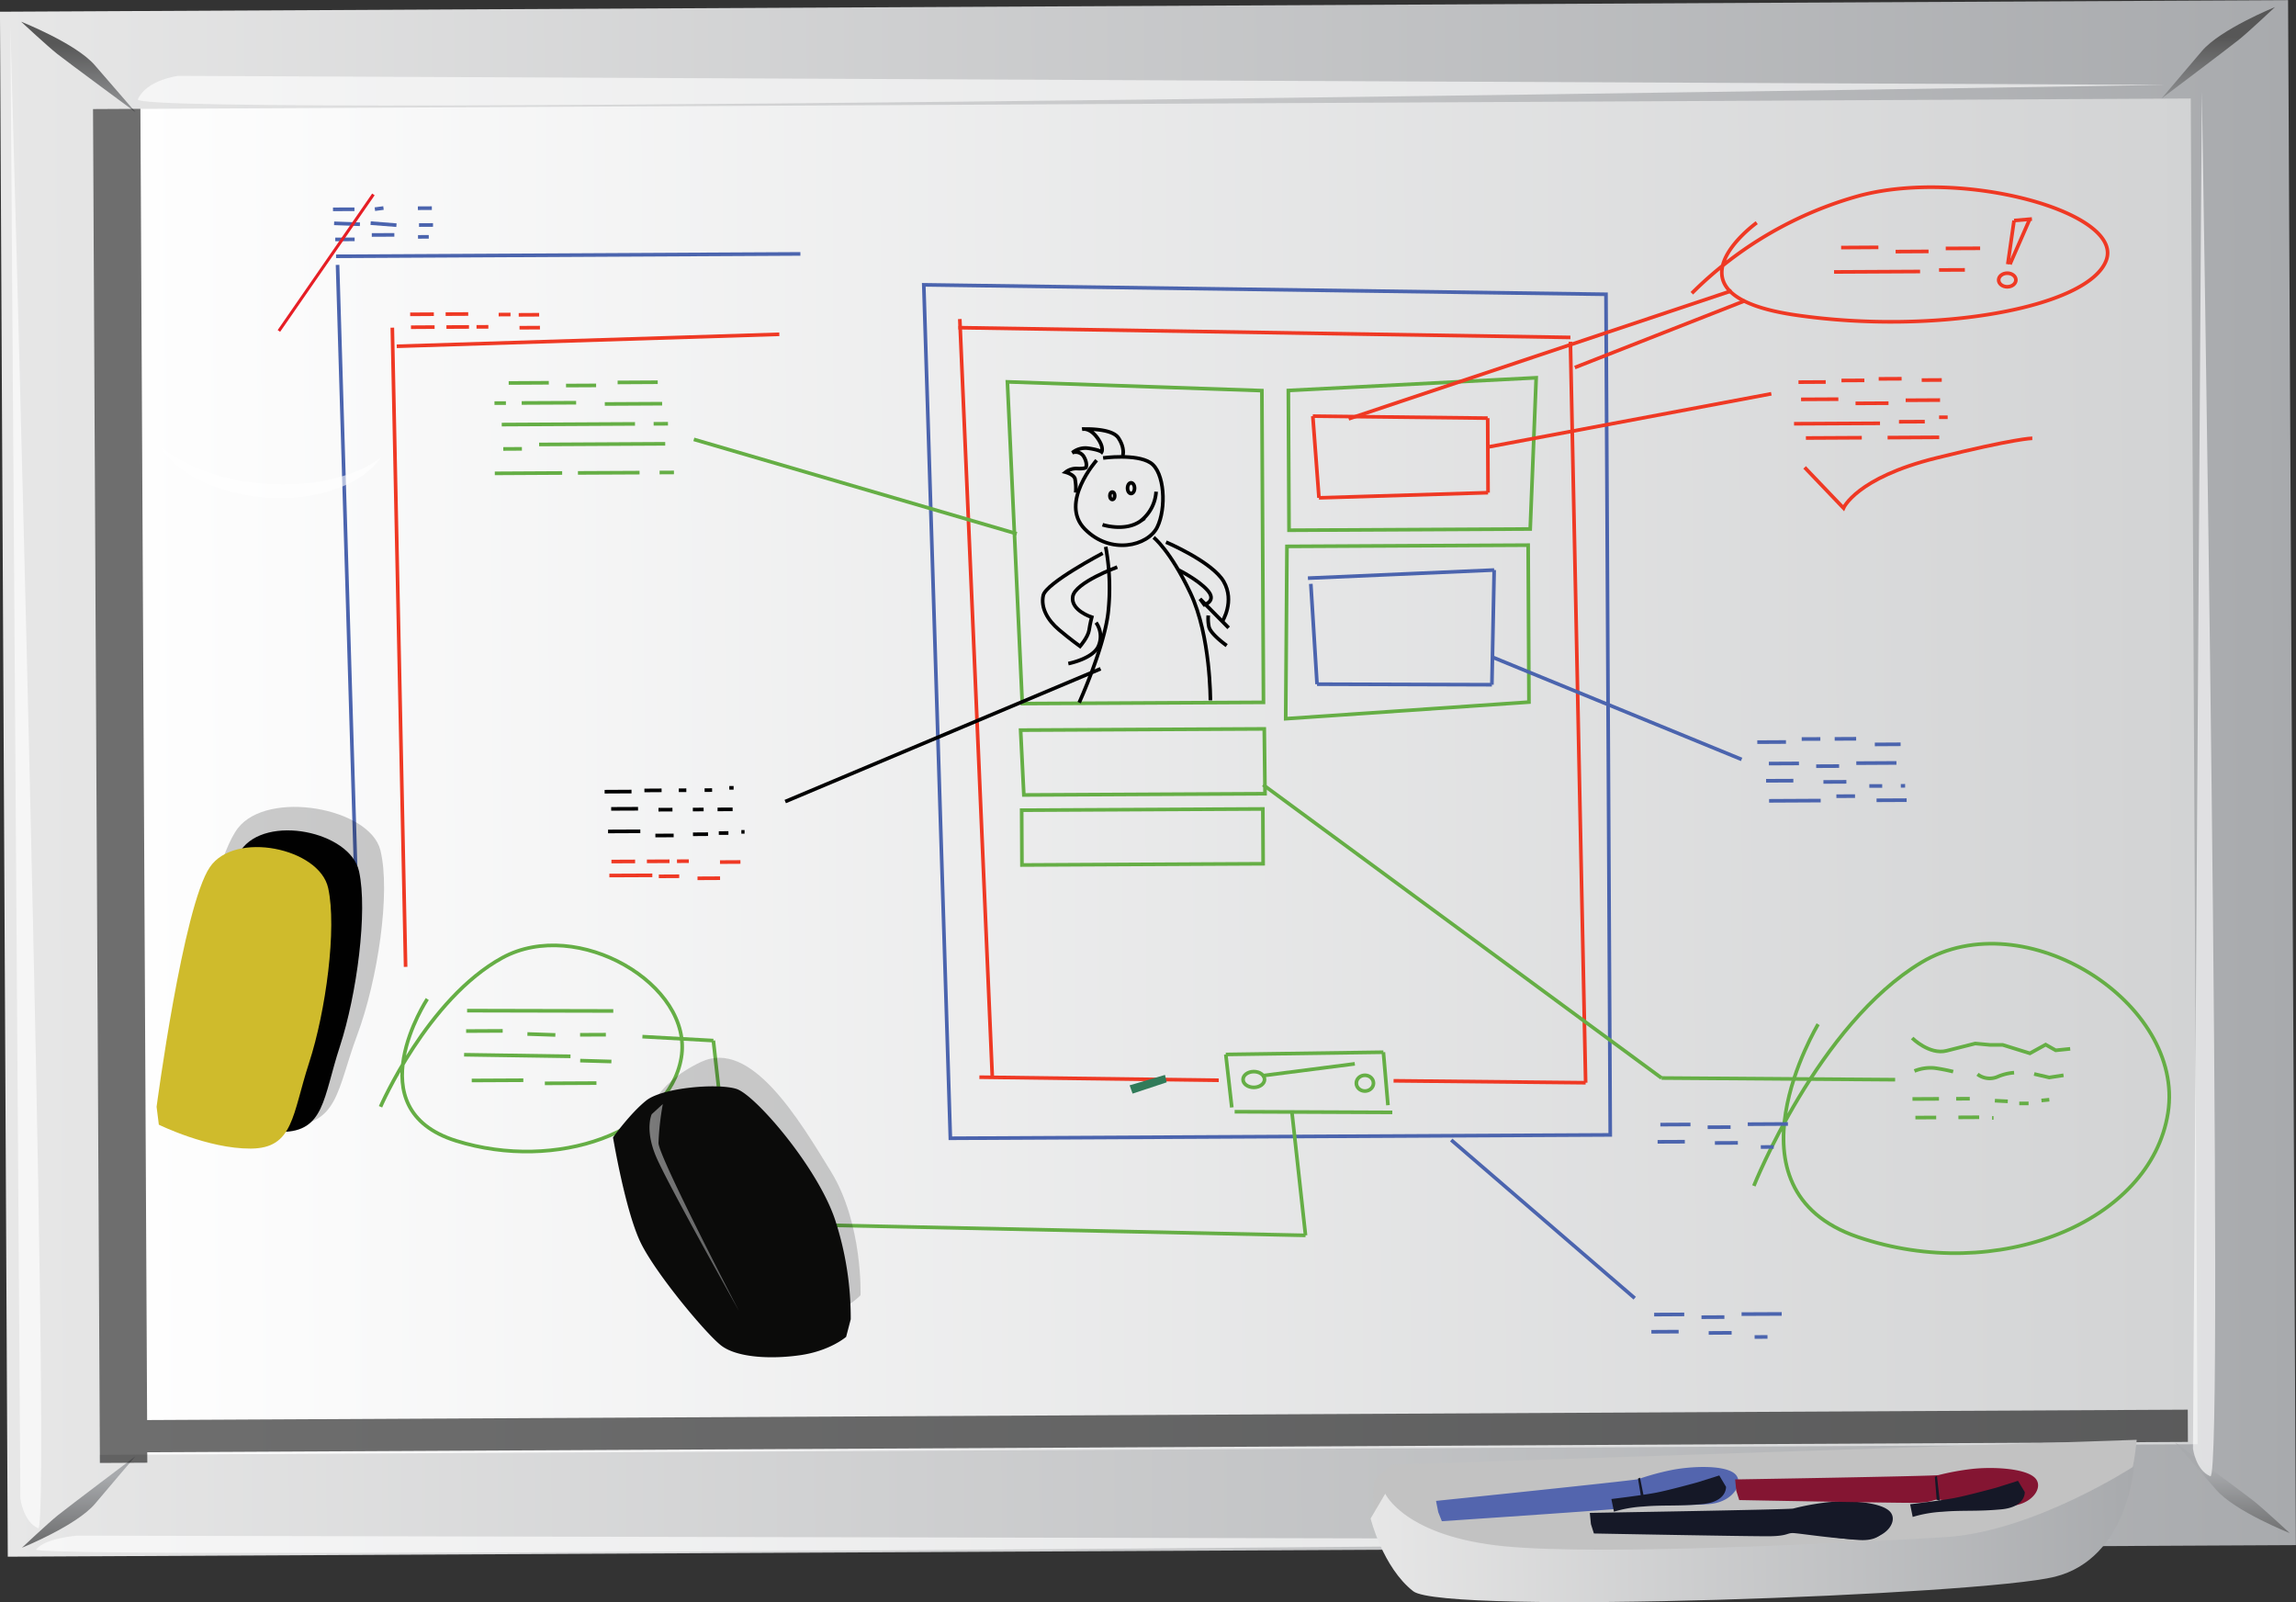 <svg id="Layer_1" data-name="Layer 1" xmlns="http://www.w3.org/2000/svg" xmlns:xlink="http://www.w3.org/1999/xlink" viewBox="0 0 634.28 442.5"><rect x="0" y="0" width="634.28" height="442.5" fill="#333333" stroke="none"/><defs><style>.cls-1{fill:url(#linear-gradient);}.cls-2{fill:url(#linear-gradient-2);}.cls-3{fill:url(#linear-gradient-3);}.cls-4{fill:url(#linear-gradient-4);}.cls-5{fill:url(#linear-gradient-5);}.cls-6{fill:url(#linear-gradient-6);}.cls-7{opacity:0.63;}.cls-8{fill:url(#linear-gradient-7);}.cls-9{fill:url(#linear-gradient-8);}.cls-10{fill:url(#linear-gradient-9);}.cls-11{fill:url(#linear-gradient-10);}.cls-12,.cls-13,.cls-14,.cls-15{fill:none;}.cls-12{stroke:#65ae45;}.cls-12,.cls-15{stroke-miterlimit:10;}.cls-13{stroke:#4b64ae;}.cls-14{stroke:#010101;}.cls-15{stroke:#ef3924;}.cls-16,.cls-17,.cls-19{fill:#010101;}.cls-17{opacity:0.2;}.cls-18{fill:#cfbb2c;}.cls-19{opacity:0.57;}.cls-20{fill:#317b59;}.cls-21{fill:#c2c2c2;}.cls-22{fill:url(#linear-gradient-11);}.cls-23{fill:#5365ae;}.cls-24{fill:#151827;}.cls-25{fill:#841532;}.cls-26,.cls-27{fill:#0b0b0a;}.cls-26{opacity:0.18;}.cls-28{opacity:0.51;fill:url(#linear-gradient-12);}.cls-29{fill:#e61e25;}.cls-30{fill:#fff;opacity:0.59;}</style><linearGradient id="linear-gradient" x1="2244.23" y1="2251.61" x2="2244.23" y2="1619.46" gradientTransform="translate(2960.83 -1813.54) rotate(90)" gradientUnits="userSpaceOnUse"><stop offset="0" stop-color="#e7e7e7"/><stop offset="1" stop-color="#a8aaad"/></linearGradient><linearGradient id="linear-gradient-2" x1="2243.75" y1="2226.05" x2="2243.75" y2="1646.49" gradientTransform="translate(2960.8 -1813.55) rotate(90)" gradientUnits="userSpaceOnUse"><stop offset="0" stop-color="#fff"/><stop offset="1" stop-color="#d2d3d4"/></linearGradient><linearGradient id="linear-gradient-3" x1="2032.78" y1="1638.85" x2="2057.88" y2="1638.85" gradientTransform="matrix(0.01, 1, -1, 0.01, 2949.37, -1823.37)" gradientUnits="userSpaceOnUse"><stop offset="0" stop-color="#575757"/><stop offset="1" stop-color="#a8aaad"/></linearGradient><linearGradient id="linear-gradient-4" x1="3785.33" y1="1637.67" x2="3810.44" y2="1637.67" gradientTransform="matrix(-0.01, -1, -1, 0.01, 2981.63, 4415.96)" xlink:href="#linear-gradient-3"/><linearGradient id="linear-gradient-5" x1="2033.08" y1="-1202.72" x2="2058.18" y2="-1202.72" gradientTransform="matrix(0.01, 1, 1, -0.01, 1922.09, -1817.59)" xlink:href="#linear-gradient-3"/><linearGradient id="linear-gradient-6" x1="3785.03" y1="-1205.38" x2="3810.14" y2="-1205.38" gradientTransform="matrix(-0.01, -1, 1, -0.01, 1954.34, 4421.75)" xlink:href="#linear-gradient-3"/><linearGradient id="linear-gradient-7" x1="2771.93" y1="-1843.33" x2="2777.18" y2="-1843.33" gradientTransform="matrix(0, -1, 1.01, 0, 2855.49, 3423.05)" gradientUnits="userSpaceOnUse"><stop offset="0" stop-color="#fff"/><stop offset="1" stop-color="#fff"/></linearGradient><linearGradient id="linear-gradient-8" x1="3059.54" y1="-1878.96" x2="3064.89" y2="-1878.96" gradientTransform="matrix(0.01, -1.69, 0.99, 0.01, 2844.08, 5427.52)" xlink:href="#linear-gradient-7"/><linearGradient id="linear-gradient-9" x1="4315.56" y1="850.78" x2="4321.57" y2="850.78" gradientTransform="matrix(-1, 0, 0, -0.84, 5633.75, 1164.3)" xlink:href="#linear-gradient-7"/><linearGradient id="linear-gradient-10" x1="4913.08" y1="814.76" x2="4919.13" y2="814.76" gradientTransform="matrix(-1, 0.01, -0.01, -0.92, 5638.69, 1121.61)" xlink:href="#linear-gradient-7"/><linearGradient id="linear-gradient-11" x1="1083.65" y1="642.56" x2="1294.76" y2="642.56" gradientTransform="translate(-7.28 17.03) rotate(-0.95)" xlink:href="#linear-gradient"/><linearGradient id="linear-gradient-12" x1="886.26" y1="547.02" x2="910.16" y2="547.02" gradientTransform="translate(-7.28 17.03) rotate(-0.95)" xlink:href="#linear-gradient"/></defs><title>whiteboard</title><rect class="cls-1" x="709.2" y="217.16" width="632.11" height="426.73" transform="translate(-710.3 -210.33) rotate(-0.29)"/><rect class="cls-2" x="734.75" y="244.2" width="579.53" height="371.7" transform="translate(-710.29 -210.34) rotate(-0.29)"/><path class="cls-3" d="M1336.6,217.51s-15.1,6.11-20.22,12.17-11.13,13.09-11.13,13.09,18.7-14.09,21.42-16.28S1336.6,217.51,1336.6,217.51Z" transform="translate(-708.12 -215.56)"/><path class="cls-4" d="M1340.67,639s-15.17-6-20.35-12-11.27-13-11.27-13,18.84,13.9,21.58,16.06S1340.67,639,1340.67,639Z" transform="translate(-708.12 -215.56)"/><path class="cls-5" d="M713.95,221.55s15.17,6,20.34,12,11.27,13,11.27,13-18.84-13.9-21.58-16.06S713.95,221.55,713.95,221.55Z" transform="translate(-708.12 -215.56)"/><path class="cls-6" d="M714.17,643.05s15.11-6.11,20.22-12.17,11.13-13.09,11.13-13.09-18.7,14.1-21.41,16.28S714.17,643.05,714.17,643.05Z" transform="translate(-708.12 -215.56)"/><g class="cls-7"><path class="cls-8" d="M1291.51,640.89s-575.87,5.86-573.41,2.65,11.42-3.84,11.42-3.84Z" transform="translate(-708.12 -215.56)"/><path class="cls-9" d="M1306.49,239s-562.71,9.47-560.28,4,11.19-6.49,11.19-6.49Z" transform="translate(-708.12 -215.56)"/><path class="cls-10" d="M1316.39,240.81s6.39,384.13,2.36,382.49-4.81-7.61-4.81-7.61Z" transform="translate(-708.12 -215.56)"/><path class="cls-11" d="M711,223s11.71,416.37,7.66,414.66-4.91-8.18-4.91-8.18Z" transform="translate(-708.12 -215.56)"/></g><polygon class="cls-12" points="349.04 193.99 282.41 194.33 278.3 105.47 348.6 107.89 349.04 193.99"/><polygon class="cls-12" points="422.73 146.11 356.1 146.45 355.91 107.85 424.38 104.34 422.73 146.11"/><polygon class="cls-12" points="422.38 193.92 355.18 198.51 355.53 150.91 422.16 150.57 422.38 193.92"/><polygon class="cls-12" points="349.47 219.23 282.84 219.57 281.95 201.66 349.26 201.32 349.47 219.23"/><rect class="cls-12" x="990.42" y="439.12" width="66.63" height="15.14" transform="translate(-710.39 -210.33) rotate(-0.29)"/><polygon class="cls-13" points="444.84 313.46 262.54 314.39 255.2 78.67 443.66 81.28 444.84 313.46"/><path class="cls-14" d="M1011.07,342.68s-10.43,11.73-3.27,19,17.44,4.66,20-.5,2.1-15.25-1.87-17.81-13.07-1.32-13.07-1.32" transform="translate(-708.12 -215.56)"/><path class="cls-14" d="M1042.49,409s0.11-17.79-5.5-29.62S1026.82,364,1026.82,364" transform="translate(-708.12 -215.56)"/><path class="cls-14" d="M1013.57,366.59a62.19,62.19,0,0,1,.68,18.21c-1.14,9.74-8,24.82-8,24.82" transform="translate(-708.12 -215.56)"/><path class="cls-14" d="M1016.77,372.19s-11.56,4.21-12.28,8.08,5.23,5.76,5.23,5.76-0.44,1.64-.73,3.57-2.5,4.47-2.5,4.47-2.68-1.92-5.82-4.57-5.08-6.06-4.35-9.48,16.42-11.66,16.42-11.66" transform="translate(-708.12 -215.56)"/><path class="cls-14" d="M1010.91,387.52a6.58,6.58,0,0,1,.77,6.23c-1.31,3.72-8.43,5.09-8.43,5.09" transform="translate(-708.12 -215.56)"/><path class="cls-14" d="M1030.24,365.3s12.8,5.43,15.94,10.9-0.39,11-.39,11" transform="translate(-708.12 -215.56)"/><path class="cls-14" d="M1033.7,373s5.36,2.65,8,5.6-0.87,4-.87,4l-1.2-1.63,7.91,8" transform="translate(-708.12 -215.56)"/><path class="cls-14" d="M1047,393.87s-4.62-3.25-4.93-5.32a10.94,10.94,0,0,1-.16-3" transform="translate(-708.12 -215.56)"/><path class="cls-14" d="M1012.7,360.49s6.09,2,10.39-.94a11.08,11.08,0,0,0,4.41-8.19" transform="translate(-708.12 -215.56)"/><ellipse class="cls-14" cx="1015.41" cy="352.46" rx="0.67" ry="1.04" transform="translate(-710.02 -210.03) rotate(-0.31)"/><ellipse class="cls-14" cx="1020.59" cy="350.35" rx="0.97" ry="1.48" transform="translate(-709.59 -211.24) rotate(-0.24)"/><path class="cls-14" d="M1018.29,341.45s0.69-2.08-1.21-4.94-10-2.42-10-2.42,2-.51,4.07,2.25,1.31,4.05,1.31,4.05-0.7-.59-3.57-1a5.74,5.74,0,0,0-4.54,1.21,2.61,2.61,0,0,1,3.17,1.07c1.1,1.87.61,3,.61,3s-0.3.4-2.37,0.31a4.71,4.71,0,0,0-3.26,1s2.18,0.58,2.58,1.77a14.13,14.13,0,0,1,.21,3.86" transform="translate(-708.12 -215.56)"/><line class="cls-15" x1="264.76" y1="90.5" x2="433.83" y2="93.2"/><line class="cls-15" x1="265.15" y1="88.12" x2="274.13" y2="297.51"/><line class="cls-15" x1="270.56" y1="297.52" x2="336.68" y2="298.37"/><line class="cls-15" x1="384.98" y1="298.52" x2="438.04" y2="299.05"/><line class="cls-15" x1="438.04" y1="299.05" x2="433.83" y2="94.39"/><line class="cls-12" x1="340.29" y1="305.88" x2="338.63" y2="291.24"/><line class="cls-12" x1="338.63" y1="291.24" x2="382.17" y2="290.62"/><line class="cls-12" x1="382.17" y1="290.62" x2="383.43" y2="305.26"/><line class="cls-12" x1="341.08" y1="307.06" x2="384.63" y2="307.24"/><ellipse class="cls-12" cx="1054.5" cy="513.68" rx="2.97" ry="2.18" transform="translate(-710.72 -210.18) rotate(-0.29)"/><ellipse class="cls-12" cx="1085.19" cy="514.72" rx="2.37" ry="2.18" transform="translate(-710.54 -210.43) rotate(-0.27)"/><line class="cls-12" x1="348.56" y1="297.13" x2="374.27" y2="293.83"/><line class="cls-12" x1="356.92" y1="307.38" x2="360.66" y2="341.21"/><line class="cls-12" x1="360.66" y1="341.21" x2="202.68" y2="337.85"/><line class="cls-12" x1="202.68" y1="337.85" x2="197.07" y2="287.41"/><line class="cls-12" x1="197.07" y1="287.41" x2="177.47" y2="286.32"/><line class="cls-12" x1="129.04" y1="279.14" x2="169.42" y2="279.23"/><line class="cls-12" x1="128.77" y1="284.78" x2="138.87" y2="284.73"/><line class="cls-12" x1="145.7" y1="285.59" x2="153.42" y2="285.85"/><line class="cls-12" x1="160.25" y1="285.81" x2="167.37" y2="285.78"/><line class="cls-12" x1="128.21" y1="291.32" x2="157.6" y2="291.76"/><line class="cls-12" x1="160.28" y1="292.94" x2="168.9" y2="293.19"/><line class="cls-12" x1="130.32" y1="298.43" x2="144.57" y2="298.36"/><line class="cls-12" x1="150.52" y1="299.22" x2="164.77" y2="299.15"/><path class="cls-12" d="M826.16,491.49s-20,30.39,7.92,39.15,58.77-2.67,62.24-22.88-28.7-39-49.43-27.66-33.65,41.15-33.65,41.15" transform="translate(-708.12 -215.56)"/><path class="cls-12" d="M1210.39,498.45s-27.57,45.59,10.94,58.76,81-4,85.71-34.3-39.56-58.62-68.1-41.54-46.31,61.73-46.31,61.73" transform="translate(-708.12 -215.56)"/><path class="cls-15" d="M1193.43,277.07s-27.71,19.9,10.76,25.51,81-2,85.8-15.16-39.39-25.37-68-17.86a105.22,105.22,0,0,0-46.49,27" transform="translate(-708.12 -215.56)"/><line class="cls-12" x1="191.68" y1="121.36" x2="280.89" y2="147.43"/><line class="cls-12" x1="140.53" y1="105.78" x2="151.61" y2="105.72"/><line class="cls-12" x1="156.37" y1="106.49" x2="164.68" y2="106.45"/><line class="cls-12" x1="170.62" y1="105.63" x2="181.7" y2="105.57"/><line class="cls-12" x1="144.12" y1="111.3" x2="159.16" y2="111.23"/><line class="cls-12" x1="167.08" y1="111.58" x2="182.92" y2="111.5"/><line class="cls-12" x1="138.61" y1="117.27" x2="175.42" y2="117.08"/><line class="cls-12" x1="180.57" y1="117.06" x2="184.53" y2="117.04"/><line class="cls-12" x1="148.93" y1="122.76" x2="183.77" y2="122.58"/><line class="cls-12" x1="139.03" y1="124" x2="144.18" y2="123.97"/><line class="cls-12" x1="136.6" y1="111.34" x2="139.76" y2="111.33"/><line class="cls-12" x1="136.69" y1="130.74" x2="155.3" y2="130.64"/><line class="cls-12" x1="159.66" y1="130.62" x2="176.68" y2="130.54"/><line class="cls-12" x1="182.22" y1="130.51" x2="186.18" y2="130.49"/><line class="cls-13" x1="361.32" y1="159.69" x2="412.77" y2="157.44"/><line class="cls-13" x1="412.77" y1="157.44" x2="412.14" y2="189.12"/><line class="cls-13" x1="412.14" y1="189.12" x2="363.84" y2="188.97"/><line class="cls-13" x1="363.84" y1="188.97" x2="362.12" y2="161.26"/><line class="cls-15" x1="362.67" y1="114.94" x2="410.98" y2="115.49"/><line class="cls-15" x1="410.98" y1="115.49" x2="411.08" y2="136.08"/><line class="cls-15" x1="411.08" y1="136.08" x2="364.37" y2="137.5"/><line class="cls-15" x1="364.37" y1="137.5" x2="362.67" y2="114.94"/><line class="cls-15" x1="411.41" y1="123.4" x2="489.33" y2="108.76"/><line class="cls-15" x1="496.84" y1="105.55" x2="504.36" y2="105.51"/><line class="cls-15" x1="508.71" y1="105.09" x2="515.04" y2="105.06"/><line class="cls-15" x1="519" y1="104.64" x2="525.33" y2="104.61"/><line class="cls-15" x1="530.88" y1="104.98" x2="536.42" y2="104.95"/><line class="cls-15" x1="497.55" y1="110.3" x2="507.85" y2="110.25"/><line class="cls-15" x1="512.6" y1="111.41" x2="521.71" y2="111.36"/><line class="cls-15" x1="526.45" y1="110.55" x2="535.95" y2="110.5"/><line class="cls-15" x1="495.61" y1="117.04" x2="519.36" y2="116.92"/><line class="cls-15" x1="524.6" y1="116.49" x2="531.73" y2="116.46"/><line class="cls-15" x1="508.62" y1="68.38" x2="518.91" y2="68.32"/><line class="cls-15" x1="523.67" y1="69.49" x2="532.77" y2="69.44"/><line class="cls-15" x1="537.52" y1="68.62" x2="547.02" y2="68.58"/><line class="cls-15" x1="506.67" y1="75.11" x2="530.43" y2="74.99"/><line class="cls-15" x1="535.67" y1="74.57" x2="542.8" y2="74.54"/><line class="cls-15" x1="498.89" y1="120.98" x2="514.33" y2="120.9"/><line class="cls-15" x1="521.46" y1="120.87" x2="535.71" y2="120.79"/><line class="cls-15" x1="535.68" y1="115.25" x2="538.05" y2="115.24"/><line class="cls-13" x1="412.5" y1="181.59" x2="481.13" y2="209.75"/><line class="cls-13" x1="485.46" y1="204.98" x2="493.38" y2="204.94"/><line class="cls-13" x1="497.73" y1="204.12" x2="502.88" y2="204.1"/><line class="cls-13" x1="506.84" y1="204.08" x2="512.77" y2="204.05"/><line class="cls-13" x1="517.93" y1="205.61" x2="525.05" y2="205.57"/><line class="cls-13" x1="488.66" y1="210.9" x2="496.97" y2="210.86"/><line class="cls-13" x1="501.73" y1="211.62" x2="508.06" y2="211.59"/><line class="cls-13" x1="512.81" y1="210.78" x2="523.9" y2="210.72"/><line class="cls-13" x1="487.89" y1="215.65" x2="495.42" y2="215.62"/><line class="cls-13" x1="503.73" y1="215.97" x2="510.07" y2="215.94"/><line class="cls-13" x1="516.41" y1="217.09" x2="519.97" y2="217.08"/><line class="cls-13" x1="456.97" y1="363.09" x2="465.28" y2="363.04"/><line class="cls-13" x1="470.04" y1="363.81" x2="476.37" y2="363.78"/><line class="cls-13" x1="481.12" y1="362.96" x2="492.2" y2="362.91"/><line class="cls-13" x1="456.2" y1="367.84" x2="463.73" y2="367.8"/><line class="cls-13" x1="472.04" y1="368.16" x2="478.37" y2="368.12"/><line class="cls-13" x1="484.72" y1="369.28" x2="488.28" y2="369.26"/><line class="cls-13" x1="458.68" y1="310.62" x2="467" y2="310.58"/><line class="cls-13" x1="471.75" y1="311.34" x2="478.08" y2="311.31"/><line class="cls-13" x1="482.83" y1="310.5" x2="493.92" y2="310.44"/><line class="cls-13" x1="457.92" y1="315.37" x2="465.44" y2="315.34"/><line class="cls-13" x1="473.75" y1="315.69" x2="480.09" y2="315.66"/><line class="cls-13" x1="486.43" y1="316.81" x2="489.99" y2="316.79"/><line class="cls-13" x1="525.11" y1="217.05" x2="526.3" y2="217.04"/><line class="cls-13" x1="488.72" y1="221.19" x2="502.97" y2="221.12"/><line class="cls-13" x1="507.31" y1="219.91" x2="512.46" y2="219.89"/><line class="cls-13" x1="518.41" y1="221.04" x2="526.72" y2="221"/><path class="cls-15" d="M1206.66,344.66l10.74,11.23s3.52-8.33,25.46-13.79,26.69-5.48,26.69-5.48" transform="translate(-708.12 -215.56)"/><line class="cls-12" x1="348.94" y1="216.76" x2="459.01" y2="297.75"/><line class="cls-12" x1="459.01" y1="297.75" x2="523.54" y2="298.21"/><path class="cls-12" d="M1236.36,502.27s4.78,4.73,9.52,3.51l7.91-2,4,0.37,3.56,0,7.54,2.34,4.35-2.4,2.78,1.57,4-.41" transform="translate(-708.12 -215.56)"/><path class="cls-12" d="M1237,511.37a11.76,11.76,0,0,1,5.54-.82c2.77,0.38,5.15,1,5.15,1" transform="translate(-708.12 -215.56)"/><path class="cls-12" d="M1254.42,512.27a5.55,5.55,0,0,0,5.35.77,14.31,14.31,0,0,1,4.75-1.21" transform="translate(-708.12 -215.56)"/><polyline class="cls-12" points="561.94 296.63 566.1 297.6 570.06 296.99"/><line class="cls-12" x1="528.33" y1="303.54" x2="535.65" y2="303.5"/><line class="cls-12" x1="540.4" y1="303.48" x2="544.16" y2="303.46"/><line class="cls-12" x1="551.09" y1="304.01" x2="554.66" y2="304.19"/><line class="cls-12" x1="557.83" y1="304.77" x2="560.4" y2="304.76"/><line class="cls-12" x1="563.96" y1="303.95" x2="566.13" y2="303.74"/><line class="cls-12" x1="529.14" y1="308.68" x2="534.88" y2="308.65"/><line class="cls-12" x1="541.02" y1="308.62" x2="546.76" y2="308.59"/><line class="cls-12" x1="550.32" y1="308.77" x2="550.72" y2="308.77"/><line class="cls-14" x1="216.93" y1="221.39" x2="304.04" y2="184.72"/><line class="cls-14" x1="167.03" y1="218.67" x2="174.46" y2="218.63"/><line class="cls-14" x1="178.02" y1="218.32" x2="182.77" y2="218.29"/><line class="cls-14" x1="187.52" y1="218.27" x2="189.6" y2="218.26"/><line class="cls-14" x1="194.65" y1="218.24" x2="196.72" y2="218.22"/><line class="cls-14" x1="201.47" y1="217.6" x2="202.66" y2="217.6"/><line class="cls-14" x1="168.84" y1="223.41" x2="176.26" y2="223.38"/><line class="cls-14" x1="181.91" y1="223.64" x2="185.77" y2="223.62"/><line class="cls-14" x1="191.4" y1="223.6" x2="194.38" y2="223.58"/><line class="cls-14" x1="198.23" y1="223.56" x2="202.39" y2="223.54"/><line class="cls-14" x1="167.98" y1="229.65" x2="176.89" y2="229.61"/><line class="cls-14" x1="181.05" y1="230.77" x2="186.1" y2="230.75"/><line class="cls-14" x1="191.44" y1="230.43" x2="195.6" y2="230.4"/><line class="cls-14" x1="198.57" y1="230.09" x2="201.23" y2="230.08"/><line class="cls-14" x1="204.8" y1="229.76" x2="205.69" y2="229.76"/><line class="cls-15" x1="168.91" y1="237.96" x2="175.45" y2="237.93"/><line class="cls-15" x1="178.71" y1="237.91" x2="184.95" y2="237.88"/><line class="cls-15" x1="187.02" y1="237.87" x2="190.29" y2="237.85"/><line class="cls-15" x1="198.9" y1="238.11" x2="204.55" y2="238.08"/><line class="cls-15" x1="113.53" y1="90.38" x2="120.06" y2="90.34"/><line class="cls-15" x1="123.33" y1="90.33" x2="129.56" y2="90.3"/><line class="cls-15" x1="131.64" y1="90.28" x2="134.91" y2="90.27"/><line class="cls-15" x1="137.76" y1="86.89" x2="141.03" y2="86.87"/><line class="cls-15" x1="143.52" y1="90.52" x2="149.16" y2="90.49"/><line class="cls-15" x1="113.31" y1="86.82" x2="119.85" y2="86.78"/><line class="cls-15" x1="123.11" y1="86.76" x2="129.35" y2="86.73"/><line class="cls-15" x1="143.3" y1="86.96" x2="148.94" y2="86.93"/><line class="cls-15" x1="168.34" y1="241.82" x2="180.21" y2="241.77"/><line class="cls-15" x1="182" y1="242.05" x2="187.64" y2="242.02"/><line class="cls-15" x1="192.69" y1="242.59" x2="198.92" y2="242.56"/><line class="cls-13" x1="92.84" y1="70.79" x2="221.11" y2="70.13"/><line class="cls-13" x1="93.25" y1="73.16" x2="98.5" y2="248.52"/><line class="cls-15" x1="215.29" y1="92.33" x2="109.6" y2="95.64"/><line class="cls-15" x1="108.38" y1="90.5" x2="112.05" y2="267.05"/><line class="cls-13" x1="92.3" y1="61.68" x2="99.43" y2="61.94"/><line class="cls-13" x1="102.39" y1="61.63" x2="109.52" y2="62.19"/><line class="cls-13" x1="115.76" y1="62.16" x2="119.62" y2="62.14"/><line class="cls-13" x1="92.62" y1="66.13" x2="97.97" y2="66.11"/><line class="cls-13" x1="102.71" y1="64.9" x2="108.94" y2="64.87"/><line class="cls-13" x1="115.48" y1="65.43" x2="118.45" y2="65.41"/><line class="cls-13" x1="91.99" y1="57.82" x2="97.92" y2="57.8"/><line class="cls-13" x1="103.56" y1="57.77" x2="105.94" y2="57.46"/><line class="cls-13" x1="115.44" y1="57.51" x2="119.3" y2="57.49"/><line class="cls-15" x1="482.05" y1="83.06" x2="435.05" y2="101.51"/><line class="cls-15" x1="478.39" y1="80.31" x2="372.57" y2="115.68"/><line class="cls-15" x1="554.66" y1="72.99" x2="556.39" y2="60.91"/><line class="cls-15" x1="556.39" y1="60.91" x2="561.33" y2="60.49"/><line class="cls-15" x1="560.74" y1="60.49" x2="555.26" y2="72.99"/><ellipse class="cls-15" cx="1262.61" cy="293" rx="2.38" ry="1.88" transform="translate(-709.66 -208.83) rotate(-0.31)"/><line class="cls-13" x1="400.91" y1="314.87" x2="451.6" y2="358.56"/><path class="cls-16" d="M759.91,516.65s7.31-55.28,14.71-66.19c6.88-10.13,30.26-5.3,32.69,5.77s-0.62,34.05-5.29,48.33-4.23,23.58-16.11,23.64-25.37-6.6-25.37-6.6Z" transform="translate(-708.12 -215.56)"/><path class="cls-17" d="M756.08,514.3s8.84-58.45,17.76-70c8.29-10.71,36.44-5.63,39.36,6.08s-0.77,36-6.41,51.09-5.12,24.93-19.42,25-30.54-7-30.54-7Z" transform="translate(-708.12 -215.56)"/><path class="cls-18" d="M751.38,521.26s7.31-55.29,14.71-66.19c6.88-10.13,30.26-5.3,32.69,5.77s-0.62,34-5.29,48.32-4.24,23.58-16.11,23.64S752,526.2,752,526.2Z" transform="translate(-708.12 -215.56)"/><polygon class="cls-19" points="604.38 389.35 40.64 392.22 38.79 30.05 25.69 30.12 27.59 404.07 40.7 404 40.68 401.12 604.42 398.26 604.38 389.35"/><polygon class="cls-20" points="312.06 299.77 321.84 296.89 322.3 298.94 312.88 302.06 312.06 299.77"/><path class="cls-21" d="M1087.79,624.35s-3.13,20.16,11.56,28.24,171.32,3.41,184.34-5.83,14.7-33.52,14.7-33.52l-205.82,6.87Z" transform="translate(-708.12 -215.56)"/><path class="cls-22" d="M1090.8,628.12s5.4,11.87,33,14.53,97.23-1.09,121.65-2.53,52.2-19.59,52.2-19.59S1296,646,1275.79,651.06s-168.83,10.59-177.26,4-11.77-20.08-11.77-20.08Z" transform="translate(-708.12 -215.56)"/><path class="cls-23" d="M1104.83,630.11s54.31-5.6,55.83-6a71,71,0,0,1,9.15-2.51c5.38-1.08,14.23-1.47,17.33.83s0,7.84-6.44,8.51-18.06-.23-19.61-0.07-1.47.93-6.13,1.42-48.52,3.43-48.52,3.43l-1-2.51Z" transform="translate(-708.12 -215.56)"/><path class="cls-24" d="M1147.31,633.42s54.59-.9,56.15-1.19a70.34,70.34,0,0,1,9.33-1.72c5.45-.61,14.3-0.24,17.2,2.32s-0.65,7.81-7.15,7.92-18-1.78-19.53-1.76-1.55.81-6.23,0.88-48.64-.76-48.64-0.76l-0.82-2.59Z" transform="translate(-708.12 -215.56)"/><path class="cls-25" d="M1187.46,624.18s54.59-.9,56.14-1.19a70.9,70.9,0,0,1,9.33-1.71c5.45-.61,14.3-0.24,17.2,2.32s-0.65,7.81-7.15,7.92-18-1.78-19.53-1.76-1.54.8-6.23,0.88-48.63-.76-48.63-0.76l-0.82-2.59Z" transform="translate(-708.12 -215.56)"/><path class="cls-24" d="M1267.47,627.66s0.33,4.16-6.55,4.79-10.66.18-16.24,0.66a34.89,34.89,0,0,0-8.17,1.43l-0.71-3.5s8.83-1.06,12.46-1.77,11.26-2.79,11.26-2.79l6.08-1.92Z" transform="translate(-708.12 -215.56)"/><path class="cls-24" d="M1184.94,626.21s0.33,4.16-6.55,4.79-10.66.18-16.24,0.66a34.91,34.91,0,0,0-8.17,1.43l-0.71-3.5s8.82-1.06,12.45-1.77S1177,625,1177,625l6.08-1.92Z" transform="translate(-708.12 -215.56)"/><path class="cls-24" d="M1228.86,637.23s-0.34,4.15-7.23,3.68-10.55-1.53-16.14-1.94a34.93,34.93,0,0,0-8.29.12l-0.14-3.57s8.88,0.37,12.58.24,11.56-1,11.56-1l6.31-.92Z" transform="translate(-708.12 -215.56)"/><polygon class="cls-24" points="535.09 407.7 535.86 414.51 535.01 414.2 534.51 407.9 535.09 407.7"/><polygon class="cls-24" points="453.06 408.13 454.41 414.86 453.54 414.62 452.5 408.39 453.06 408.13"/><path class="cls-26" d="M886.8,524.71s1.23-9.38,15-15.85,27,15.85,35.86,30.26,8.19,34.19,8.19,34.19-4.09,4.23-7.9,4.29S886.8,524.71,886.8,524.71Z" transform="translate(-708.12 -215.56)"/><path class="cls-27" d="M943.14,579.94a87.24,87.24,0,0,0-4.27-27.32c-4.75-14.48-22.07-34.65-27.3-36.3s-20.46-.36-24.91,3.19-9.19,10.2-9.19,10.2,3.46,20.74,7.77,29.34,17.74,24.67,22,28.06,13.59,3.94,21.89,2.76,12.74-5.07,12.74-5.07Z" transform="translate(-708.12 -215.56)"/><path class="cls-28" d="M888.16,523.31s-2,4.19,1.23,11.77,22.9,42.61,22.9,42.61-22.2-42.62-22.26-46.43a75,75,0,0,1,1.2-10.77Z" transform="translate(-708.12 -215.56)"/><rect class="cls-29" x="775.28" y="287.68" width="45.86" height="0.83" transform="translate(-601.16 564.79) rotate(-55.3)"/><path class="cls-30" d="M781.29,349.18c-12.35-.93-23-5.09-29.2-10.69,4.36,7.53,15.65,13.45,29.28,14.48,14.4,1.09,27-3.62,32-11.11C806.56,347.18,794.62,350.18,781.29,349.18Z" transform="translate(-708.12 -215.56)"/></svg>